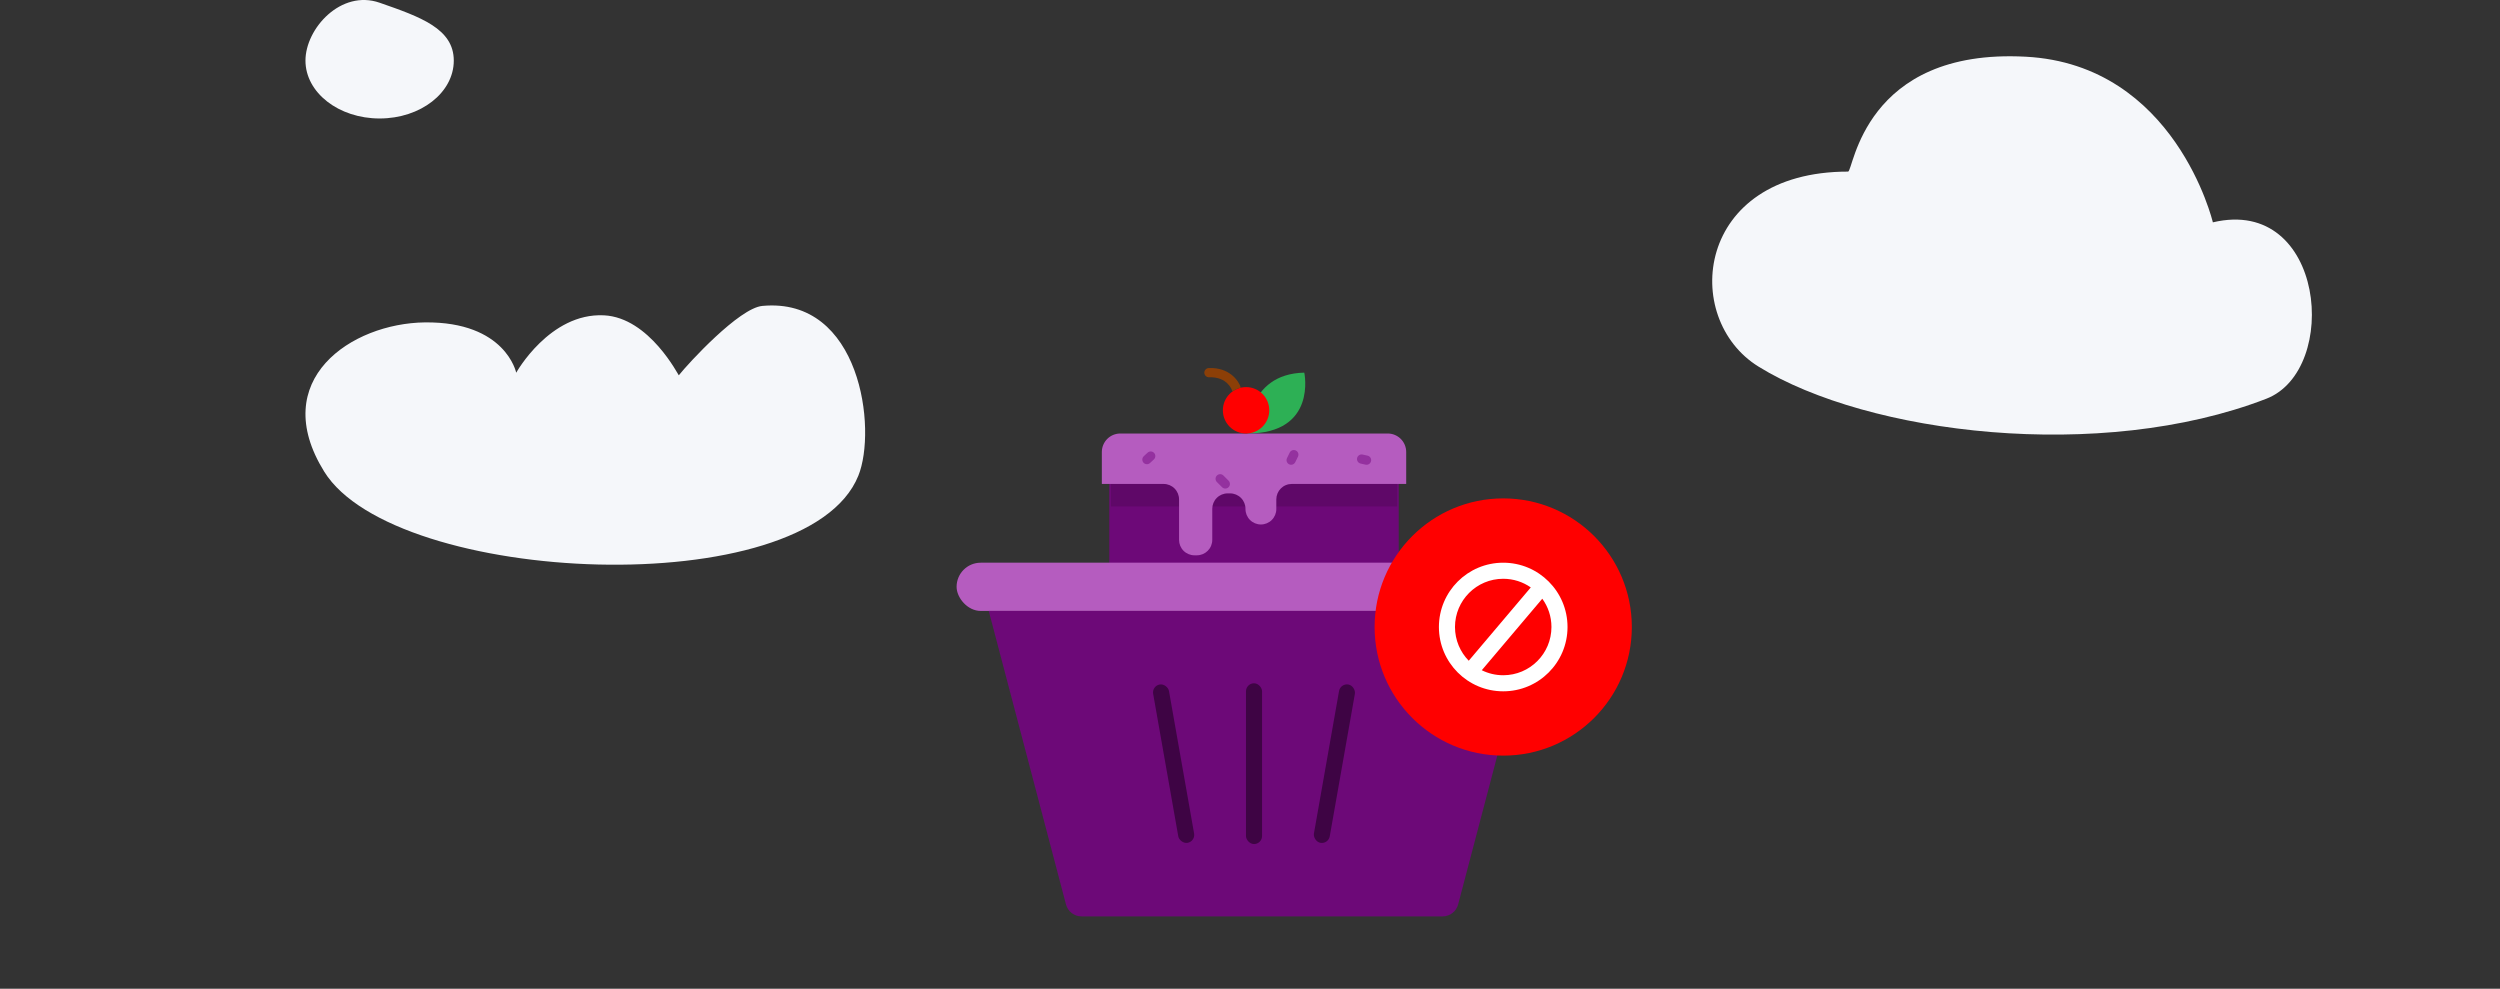<svg width="311" height="123" viewBox="0 0 311 123" fill="none" xmlns="http://www.w3.org/2000/svg">
<rect x="0" y="0" width="311" height="123" fill="#333333" stroke="none"/>
<path d="M281.933 49.602C261.318 57.58 232.345 54.01 218.771 45.612C209.057 39.628 210.862 21.347 229.901 21.347C230.57 21.347 231.806 5.968 252.013 7.055C270.633 8.052 275.28 27.66 275.28 27.66C289.243 24.339 291.158 46.031 281.933 49.602Z" fill="#F5F7FA"/>
<path d="M56.451 7.539C56.451 11.528 52.322 14.739 47.225 14.739C42.129 14.739 38 11.518 38 7.539C38 3.559 42.408 -1.338 47.225 0.338C52.292 2.103 56.451 3.559 56.451 7.539Z" fill="#F5F7FA"/>
<path d="M40.335 58.676C49.125 72.836 100.335 75.146 106.775 59.186C109.115 53.426 107.085 36.916 94.835 38.056C91.955 38.316 85.635 45.186 84.445 46.686C84.445 46.806 80.805 39.496 75.125 39.226C68.385 38.896 64.215 46.366 64.215 46.366C64.215 46.366 62.915 39.996 52.855 40.106C43.715 40.216 33.245 47.246 40.335 58.676Z" fill="#F5F7FA"/>
<path d="M155.187 53.926C155.187 53.926 155.011 46.515 162.254 46.356C162.254 46.356 163.88 53.926 155.187 53.926Z" fill="#2DB055"/>
<path d="M138 60V70.85C138.009 71.159 138.266 71.454 138.715 71.67C139.164 71.885 139.768 72.004 140.394 72H171.606C172.232 72.004 172.836 71.885 173.285 71.67C173.734 71.454 173.991 71.159 174 70.85V60H138Z" fill="#6D0978"/>
<rect x="138.2" y="60" width="35.61" height="3" fill="#5F0868"/>
<path d="M174.931 60.203H160.692C160.44 60.203 160.191 60.252 159.958 60.349C159.726 60.445 159.514 60.586 159.336 60.765C159.158 60.943 159.017 61.154 158.92 61.387C158.824 61.62 158.774 61.869 158.774 62.121V63.327C158.774 63.836 158.572 64.323 158.212 64.683C157.853 65.043 157.365 65.245 156.856 65.245C156.347 65.245 155.859 65.043 155.5 64.683C155.14 64.323 154.938 63.836 154.938 63.327V63.294C154.938 62.785 154.736 62.297 154.376 61.938C154.016 61.578 153.528 61.376 153.019 61.376H152.724C152.215 61.376 151.728 61.578 151.368 61.938C151.008 62.297 150.806 62.785 150.806 63.294V67.163C150.806 67.415 150.756 67.664 150.66 67.897C150.564 68.129 150.422 68.341 150.244 68.519C150.066 68.697 149.855 68.838 149.622 68.935C149.389 69.031 149.14 69.081 148.888 69.081H148.592C148.084 69.081 147.596 68.879 147.236 68.519C146.876 68.159 146.674 67.671 146.674 67.163V62.121C146.674 61.612 146.472 61.124 146.112 60.765C145.753 60.405 145.265 60.203 144.756 60.203H137.069V56.227C137.069 55.617 137.312 55.032 137.743 54.601C138.174 54.17 138.758 53.928 139.368 53.928H172.632C173.242 53.928 173.827 54.17 174.258 54.601C174.689 55.032 174.931 55.617 174.931 56.227V60.203Z" fill="#B55CBF"/>
<path d="M155.01 53.928C156.605 53.928 157.897 52.636 157.897 51.041C157.897 49.447 156.605 48.154 155.01 48.154C153.416 48.154 152.124 49.447 152.124 51.041C152.124 52.636 153.416 53.928 155.01 53.928Z" fill="#FF0000"/>
<path d="M153.272 48.58C153.286 48.622 153.306 48.661 153.33 48.697C153.64 48.474 153.992 48.315 154.364 48.23C154.087 47.331 152.905 45.684 150.371 45.785C150.295 45.788 150.221 45.805 150.153 45.837C150.084 45.868 150.022 45.913 149.971 45.968C149.92 46.024 149.88 46.089 149.854 46.159C149.827 46.23 149.815 46.305 149.818 46.381C149.821 46.456 149.839 46.53 149.87 46.599C149.902 46.667 149.947 46.729 150.002 46.78C150.057 46.832 150.122 46.872 150.193 46.898C150.264 46.924 150.339 46.936 150.414 46.933C152.684 46.849 153.246 48.502 153.272 48.58Z" fill="#8C3F07"/>
<path d="M142.675 57.749C142.56 57.749 142.447 57.714 142.352 57.649C142.256 57.584 142.183 57.492 142.141 57.384C142.099 57.277 142.09 57.159 142.115 57.047C142.141 56.934 142.2 56.832 142.284 56.754L142.763 56.31C142.875 56.208 143.023 56.155 143.174 56.161C143.325 56.168 143.467 56.233 143.57 56.344C143.673 56.455 143.728 56.602 143.723 56.753C143.718 56.904 143.654 57.047 143.544 57.151L143.065 57.596C142.959 57.694 142.82 57.749 142.675 57.749Z" fill="#94319F"/>
<path d="M152.431 60.777C152.356 60.777 152.281 60.763 152.211 60.734C152.142 60.705 152.079 60.662 152.025 60.609L151.376 59.959C151.271 59.851 151.213 59.706 151.214 59.555C151.216 59.405 151.276 59.261 151.382 59.154C151.489 59.048 151.633 58.987 151.783 58.986C151.934 58.985 152.079 59.043 152.187 59.147L152.837 59.797C152.917 59.877 152.972 59.98 152.994 60.091C153.016 60.202 153.005 60.318 152.961 60.422C152.918 60.527 152.844 60.617 152.75 60.68C152.656 60.743 152.545 60.777 152.431 60.777Z" fill="#94319F"/>
<path d="M160.615 57.818C160.517 57.818 160.421 57.793 160.336 57.745C160.251 57.698 160.18 57.629 160.129 57.546C160.077 57.463 160.048 57.369 160.043 57.272C160.038 57.174 160.059 57.077 160.102 56.99L160.437 56.305C160.47 56.237 160.517 56.177 160.573 56.127C160.63 56.077 160.696 56.039 160.767 56.015C160.839 55.991 160.914 55.981 160.99 55.986C161.065 55.99 161.138 56.01 161.206 56.044C161.274 56.077 161.334 56.123 161.384 56.18C161.434 56.237 161.472 56.303 161.496 56.374C161.52 56.446 161.53 56.521 161.525 56.596C161.52 56.672 161.501 56.745 161.467 56.813L161.13 57.496C161.083 57.593 161.009 57.674 160.918 57.731C160.827 57.788 160.722 57.818 160.615 57.818Z" fill="#94319F"/>
<path d="M169.999 57.818C169.957 57.818 169.915 57.813 169.874 57.804L169.259 57.667C169.11 57.634 168.981 57.543 168.899 57.415C168.817 57.286 168.79 57.13 168.823 56.982C168.856 56.833 168.947 56.704 169.075 56.622C169.203 56.54 169.359 56.513 169.508 56.546L170.123 56.682C170.262 56.713 170.384 56.793 170.466 56.908C170.549 57.023 170.586 57.165 170.571 57.306C170.555 57.446 170.488 57.576 170.383 57.671C170.278 57.765 170.141 57.818 169.999 57.818Z" fill="#94319F"/>
<rect x="119" y="70" width="76" height="6" rx="3" fill="#B55CBF"/>
<path d="M123 76H191L181.392 112.509C181.161 113.388 180.367 114 179.458 114H134.542C133.633 114 132.839 113.388 132.608 112.509L123 76Z" fill="#6D0978"/>
<rect x="143.278" y="85.326" width="2" height="20" rx="1" transform="rotate(-10 143.278 85.326)" fill="#3E0444"/>
<rect x="155" y="85" width="2" height="20" rx="1" fill="#3E0444"/>
<rect x="166.751" y="84.978" width="2" height="20" rx="1" transform="rotate(10 166.751 84.978)" fill="#3E0444"/>
<circle cx="187" cy="78" r="16" fill="#FF0000"/>
<path fill-rule="evenodd" clip-rule="evenodd" d="M193 78C193 81.314 190.314 84 187 84C186.042 84 185.136 83.775 184.333 83.376L191.86 74.481C192.577 75.469 193 76.685 193 78ZM182.711 82.196L190.429 73.076C189.457 72.398 188.275 72 187 72C183.686 72 181 74.686 181 78C181 79.633 181.653 81.114 182.711 82.196ZM195 78C195 82.418 191.418 86 187 86C182.582 86 179 82.418 179 78C179 73.582 182.582 70 187 70C191.418 70 195 73.582 195 78Z" fill="white"/>
</svg>
